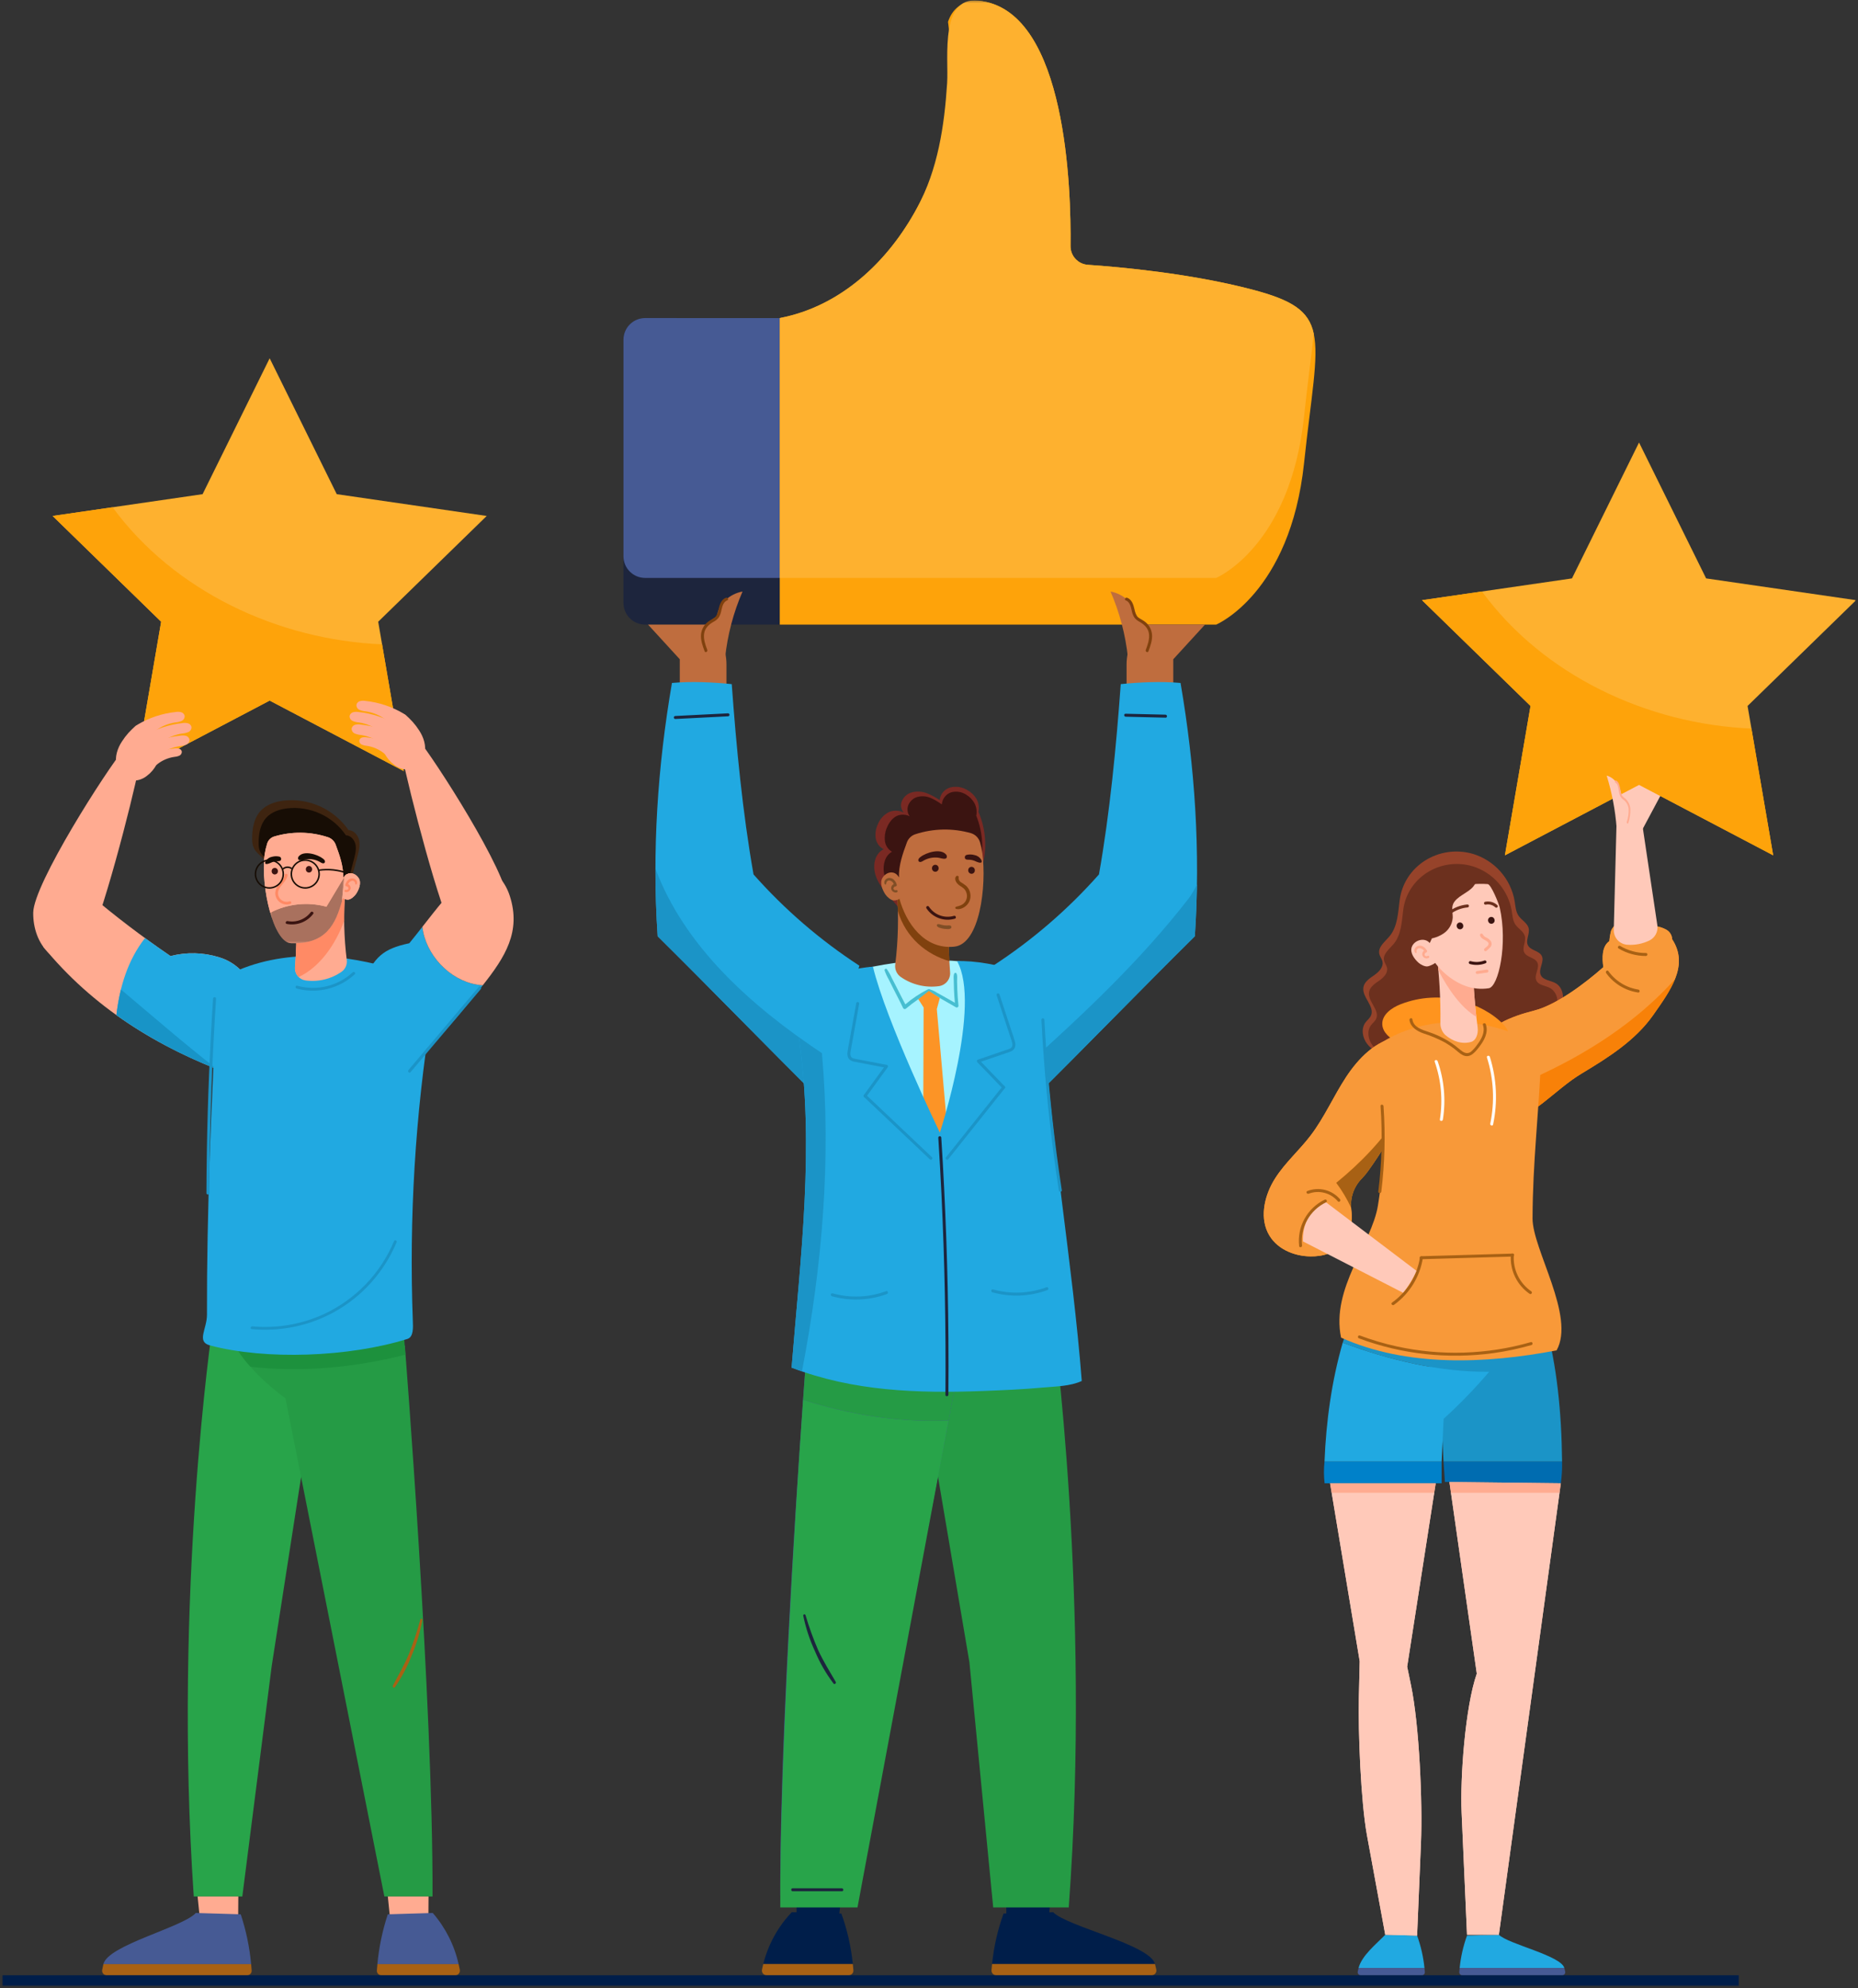 <svg width="856" height="916" viewBox="0 0 856 916" fill="none" xmlns="http://www.w3.org/2000/svg">
<rect x="0" y="0" width="856" height="916" fill="#333333" stroke="none"/>
<mask id="mask0_536_522" style="mask-type:luminance" maskUnits="userSpaceOnUse" x="0" y="0" width="856" height="916">
<path d="M855.118 0.162H0.883V915.203H855.118V0.162Z" fill="white"/>
</mask>
<g mask="url(#mask0_536_522)">
<mask id="mask1_536_522" style="mask-type:luminance" maskUnits="userSpaceOnUse" x="0" y="0" width="856" height="916">
<path d="M855.118 0.164H0.883V915.205H855.118V0.164Z" fill="white"/>
</mask>
<g mask="url(#mask1_536_522)">
<path d="M359.247 146.538V287.769H297.204C294.559 287.767 292.022 286.714 290.153 284.842C288.284 282.97 287.234 280.432 287.236 277.786V156.503C287.236 155.194 287.493 153.898 287.994 152.689C288.495 151.479 289.229 150.38 290.155 149.454C291.081 148.529 292.18 147.794 293.389 147.294C294.599 146.793 295.895 146.535 297.204 146.535L359.247 146.538Z" fill="#1D253D"/>
<path d="M600.788 213.408C594.407 273.457 560.307 287.771 560.307 287.771H359.247V146.539C415.663 135.691 442.533 66.206 436.718 31.366C437.749 24.304 437.763 17.131 436.758 10.065C440.746 -1.856 452.503 0.536 452.503 0.536C491.292 6.614 493.503 87.097 493.204 113.332C493.175 115.525 493.987 117.646 495.472 119.26C496.958 120.873 499.005 121.857 501.193 122.009C516.015 123.009 548.342 125.941 576.67 133.352C595.259 138.22 602.974 143.087 605.253 153.732C607.67 164.951 604.058 182.594 600.786 213.408" fill="#FEA30A"/>
<path d="M359.247 146.538V266.263H297.204C294.561 266.261 292.027 265.21 290.157 263.341C288.288 261.472 287.238 258.938 287.236 256.294V156.503C287.236 155.194 287.493 153.898 287.994 152.689C288.495 151.479 289.229 150.38 290.155 149.454C291.081 148.529 292.18 147.794 293.389 147.294C294.599 146.793 295.895 146.535 297.204 146.535L359.247 146.538Z" fill="#465A94"/>
<path d="M605.256 153.731C604.267 163.549 602.478 175.965 600.788 191.903C594.408 251.949 560.305 266.265 560.305 266.265H359.245V146.538C387.368 141.133 409.259 120.335 422.526 95.766C432.096 78.04 435.088 58.046 436.359 38.193C437.103 26.59 432.583 -3.517 452.504 0.537C491.295 6.613 493.504 87.095 493.206 113.331C493.177 115.524 493.988 117.645 495.474 119.259C496.96 120.872 499.007 121.856 501.195 122.008C516.018 123.012 548.346 125.94 576.672 133.353C595.263 138.219 602.976 143.088 605.255 153.73" fill="#FEB12F"/>
<path d="M524.896 287.768H555.158L540.536 303.738V321.042H519.029V306.092C519.029 302.666 519.752 299.279 521.15 296.152L524.896 287.768Z" fill="#BF6D3E"/>
<path d="M524.035 301.59C525.698 300.78 527.091 299.504 528.044 297.919C528.998 296.333 529.471 294.505 529.407 292.656C529.343 290.807 528.744 289.017 527.683 287.501C526.622 285.985 525.145 284.81 523.429 284.117C522.84 278.2 517.483 273.568 511.63 272.533C515.829 282.228 518.535 292.502 519.656 303.007L524.035 301.59Z" fill="#BF6D3E"/>
<path d="M519.295 275.401C521.433 276.204 522.158 278.541 522.628 280.563C522.799 281.776 523.236 282.936 523.909 283.959C524.699 284.947 525.987 285.39 527.002 286.093C528.024 286.762 528.888 287.646 529.532 288.685C530.176 289.723 530.585 290.889 530.731 292.103C531.024 294.842 530.031 297.549 529.088 300.07C528.778 300.897 527.563 300.248 527.872 299.429C528.758 297.058 529.712 294.445 529.322 291.871C528.938 289.339 527.124 287.69 525.003 286.486C524.062 286.019 523.242 285.34 522.607 284.503C522.075 283.657 521.7 282.723 521.498 281.744C521.031 279.87 520.731 277.396 518.658 276.618C517.831 276.308 518.478 275.096 519.298 275.4" fill="#80410E"/>
<path d="M328.827 287.768H298.562L313.184 303.738V321.042H334.691V306.092C334.691 302.666 333.969 299.279 332.57 296.152L328.827 287.768Z" fill="#BF6D3E"/>
<path d="M457.538 444.925C475.61 433.161 492.013 419.015 506.304 402.869C511.335 374.446 514.253 343.98 516.341 315.192C525.159 314.303 535.065 313.84 543.892 314.656C550.525 353.36 553.121 392.18 550.475 431.36C526.178 455.378 500.247 482.193 475.949 506.209L457.538 444.925Z" fill="#21A9E1"/>
<path d="M547.807 413.725C549.213 411.753 550.429 409.654 551.439 407.453C551.328 415.408 551.008 423.376 550.478 431.356C526.18 455.375 500.249 482.19 475.952 506.206L471.668 491.964C498.563 467.752 525.131 443.01 547.803 413.724" fill="#1B94C7"/>
<path d="M518.559 328.833L536.941 329.27C537.821 329.291 537.888 330.666 537.001 330.645C530.873 330.499 524.746 330.353 518.619 330.206C517.739 330.186 517.673 328.812 518.559 328.833Z" fill="#1D253D"/>
<path d="M395.928 444.925C377.856 433.161 361.452 419.015 347.158 402.869C342.129 374.446 339.212 343.98 337.124 315.192C328.306 314.303 318.4 313.84 309.573 314.656C302.94 353.36 300.344 392.18 302.99 431.36C327.288 455.378 353.218 482.193 377.516 506.209L395.928 444.925Z" fill="#21A9E1"/>
<path d="M378.676 485.228C379.085 489.827 379.415 494.432 379.668 499.045L377.515 506.205C353.22 482.187 327.288 455.372 302.992 431.356C302.291 420.967 301.955 410.6 301.983 400.256C315.316 435.864 345.516 463.122 378.676 485.228" fill="#1B94C7"/>
<path d="M311.066 329.88C319.177 329.469 327.29 329.058 335.406 328.648C335.583 328.648 335.754 328.716 335.882 328.839C336.01 328.961 336.086 329.129 336.094 329.306C336.102 329.483 336.041 329.656 335.924 329.79C335.807 329.923 335.643 330.006 335.466 330.021C327.35 330.432 319.237 330.843 311.126 331.253C310.949 331.253 310.778 331.185 310.65 331.062C310.521 330.94 310.445 330.772 310.438 330.595C310.43 330.418 310.491 330.245 310.608 330.111C310.725 329.978 310.889 329.895 311.066 329.88Z" fill="#1D253D"/>
<path d="M366.927 873.303C366.935 876.668 366.957 879.94 366.999 883.083H386.518L387.608 873.303H366.927Z" fill="#001E4A"/>
<path d="M463.577 873.303C463.585 876.668 463.607 879.94 463.649 883.083H483.168L484.258 873.303H463.577Z" fill="#001E4A"/>
<path d="M484.936 607.223C433.221 612.912 425.731 642.501 425.731 642.501L446.616 765.834L457.58 878.8H492.377C502.885 737.55 484.936 607.217 484.936 607.217" fill="#259B45"/>
<path d="M439.628 640.808C439.628 640.808 462.634 626.069 465.328 613.172L372.096 616.243C372.096 616.243 359.114 782.801 359.483 873.305H395.054L439.628 640.808Z" fill="#465A94"/>
<path d="M437.011 654.46L395.054 878.802H359.483C359.208 811.458 366.326 696.52 369.988 644.912C391.666 651.892 414.314 655.412 437.011 654.46Z" fill="#28A44A"/>
<path d="M369.988 644.914C371.248 627.164 372.098 616.24 372.098 616.24L465.328 613.168C462.63 626.067 439.63 640.808 439.63 640.808L437.011 654.462C414.316 655.417 391.668 651.894 369.988 644.914Z" fill="#259B45"/>
<path d="M457.419 626.128C461.986 621.545 465.983 616.313 467.019 611.348L379.749 607.223C379.749 607.223 379.04 616.602 378.706 620.502C404.725 626.555 431.34 628.818 457.419 626.128Z" fill="#1D253D"/>
<path d="M387.627 881.62L364.779 880.992C358.404 887.674 353.881 895.903 351.654 904.866H392.904C392.106 896.93 390.333 889.122 387.627 881.62Z" fill="#001E4A"/>
<path d="M351.654 904.863C351.443 905.718 351.223 906.568 351.054 907.433C350.989 907.75 350.995 908.076 351.072 908.39C351.148 908.704 351.294 908.997 351.497 909.247C351.701 909.498 351.957 909.701 352.248 909.84C352.539 909.98 352.858 910.053 353.181 910.055H390.999C391.298 910.056 391.594 909.995 391.868 909.876C392.142 909.758 392.389 909.584 392.593 909.365C392.797 909.147 392.954 908.889 393.054 908.608C393.153 908.326 393.194 908.027 393.173 907.729C393.098 906.772 393.007 905.812 392.903 904.863H351.654Z" fill="#A86114"/>
<path d="M462.343 881.62L485.19 880.992C491.556 887.617 529.895 895.953 532.116 904.866H457.066C457.864 896.93 459.636 889.122 462.343 881.62Z" fill="#001E4A"/>
<path d="M532.115 904.863C532.327 905.718 532.543 906.568 532.715 907.433C532.78 907.75 532.773 908.077 532.697 908.39C532.62 908.704 532.474 908.997 532.271 909.248C532.067 909.499 531.81 909.701 531.519 909.841C531.228 909.98 530.909 910.053 530.586 910.055H458.969C458.67 910.056 458.375 909.995 458.101 909.876C457.826 909.758 457.58 909.584 457.376 909.365C457.172 909.147 457.015 908.889 456.915 908.608C456.815 908.326 456.774 908.027 456.795 907.729C456.873 906.772 456.962 905.812 457.063 904.863H532.115Z" fill="#A86114"/>
<path d="M385.033 774.88C382.199 770.012 379.237 765.269 376.889 760.136C374.635 754.92 372.704 749.571 371.106 744.119C371.063 743.989 370.971 743.88 370.85 743.815C370.729 743.75 370.588 743.735 370.455 743.771C370.323 743.808 370.21 743.894 370.139 744.012C370.068 744.13 370.046 744.27 370.076 744.404C371.222 750.047 373.031 755.535 375.463 760.755C377.672 766.066 380.55 771.073 384.026 775.656C384.488 776.234 385.39 775.489 385.033 774.881" fill="#1D253D"/>
<path d="M365.158 869.975H387.832C388.714 869.975 388.778 871.347 387.892 871.347H365.218C364.336 871.347 364.272 869.975 365.158 869.975Z" fill="#1D253D"/>
<path d="M475.701 461.582C475.418 455.519 471.197 450.277 464.936 447.999C451.654 443.165 436.758 441.68 422.244 442.646C408.926 443.533 395.85 446.371 383.078 450.129C374.753 452.579 369.548 460.019 370.828 467.671C378.52 513.473 380.957 560.003 378.091 606.358C412.264 616.274 446.358 619.162 478.668 607.874C479.768 560.673 477.918 508.861 475.701 461.582Z" fill="#A6F3FF"/>
<path d="M427.548 455.782C423.805 457.68 420.298 460.012 417.1 462.731C415.717 460.162 414.433 457.532 413.106 454.939C412.375 453.514 411.642 452.092 410.906 450.672C410.264 449.211 409.483 447.816 408.573 446.506C408.17 446.006 407.39 446.551 407.54 447.106C408.049 448.565 408.697 449.971 409.476 451.306C410.215 452.793 410.957 454.276 411.703 455.755C413.166 458.663 414.719 461.542 416.09 464.493C416.158 464.604 416.249 464.699 416.358 464.77C416.467 464.841 416.591 464.886 416.72 464.903C416.849 464.92 416.98 464.907 417.104 464.866C417.227 464.825 417.34 464.757 417.433 464.666C420.804 461.796 424.462 459.283 428.35 457.166C429.26 456.676 428.457 455.32 427.543 455.785" fill="#47BED1"/>
<path d="M441.04 455.801C440.984 454.559 440.95 453.314 440.935 452.068C440.918 450.96 441.185 449.476 440.654 448.476C440.604 448.392 440.532 448.323 440.447 448.275C440.361 448.226 440.265 448.201 440.167 448.201C440.069 448.201 439.973 448.226 439.888 448.275C439.802 448.323 439.731 448.392 439.68 448.476C439.144 449.431 439.391 450.862 439.403 451.922C439.418 453.216 439.452 454.509 439.504 455.801C439.588 457.874 439.736 459.939 439.915 462.003C438.208 461.029 436.499 460.057 434.788 459.087C433.738 458.491 432.682 457.908 431.621 457.33C430.618 456.657 429.514 456.151 428.35 455.83C428.262 455.809 428.169 455.817 428.085 455.852C428.002 455.888 427.932 455.95 427.886 456.029C427.84 456.107 427.821 456.199 427.832 456.289C427.842 456.379 427.881 456.464 427.943 456.53C428.808 457.368 429.802 458.06 430.888 458.58C431.928 459.195 432.964 459.809 434.009 460.409C436.143 461.631 438.277 462.854 440.413 464.076C440.531 464.142 440.665 464.176 440.8 464.176C440.935 464.175 441.068 464.139 441.185 464.072C441.303 464.005 441.401 463.909 441.47 463.793C441.539 463.677 441.577 463.544 441.58 463.409C441.327 460.882 441.146 458.348 441.036 455.808" fill="#47BED1"/>
<path d="M427.947 456.531L423.093 460.37L425.52 464.167L425.07 593.398L434.708 598.419L442.897 593.398L431.601 464.904L432.995 459.82L427.947 456.531Z" fill="#FC9426"/>
<path d="M367.888 476.837C366.249 465.802 370.766 453.847 379.67 450.611C386.337 448.188 394.744 445.905 402.17 445.37C408.198 470.485 432.998 521.819 432.998 521.819C432.998 521.819 452.287 463.075 440.942 442.827C448.192 442.451 462 444.5 469.266 448.203C476.099 451.686 480.391 462.932 480.903 471.65C484.069 525.55 494.139 581.574 498.38 636.245C493.122 638.706 486.233 638.764 480.568 639.273C471.337 640.107 462.068 640.523 452.808 640.869C422.777 641.982 393.088 641.019 364.7 630.102C368.819 578.898 375.465 527.841 367.889 476.837" fill="#21A9E1"/>
<path d="M378.676 485.227C383.003 533.914 378.815 583.448 369.466 631.826C367.873 631.278 366.283 630.71 364.698 630.1C368.789 579.24 375.365 528.516 368.032 477.85C371.536 480.368 375.085 482.827 378.679 485.224" fill="#1B94C7"/>
<path d="M450.497 488.209L460.679 484.722C461.528 484.431 462.376 484.141 463.226 483.851C463.998 483.641 464.751 483.364 465.476 483.024C466.941 482.214 466.369 480.48 465.952 479.201C463.702 472.306 461.418 465.422 459.152 458.534C459.104 458.363 459.125 458.181 459.209 458.024C459.293 457.868 459.434 457.75 459.603 457.696C459.772 457.641 459.955 457.654 460.115 457.731C460.274 457.808 460.398 457.944 460.46 458.11L466.243 475.684C466.693 477.051 467.22 478.412 467.571 479.807C467.91 480.822 467.876 481.924 467.474 482.915C466.925 483.801 466.049 484.436 465.037 484.684C463.62 485.184 462.203 485.654 460.787 486.141L450.923 489.518C450.752 489.566 450.57 489.545 450.414 489.461C450.257 489.377 450.14 489.236 450.085 489.067C450.03 488.898 450.043 488.715 450.12 488.555C450.197 488.396 450.333 488.272 450.499 488.21" fill="#1B94C7"/>
<path d="M451.37 488.564L462.861 500.48C463.473 501.114 462.548 502.132 461.933 501.494C458.1 497.52 454.269 493.548 450.44 489.577C449.829 488.941 450.755 487.924 451.369 488.562" fill="#1B94C7"/>
<path d="M435.823 533.193L461.891 500.489C462.443 499.795 463.454 500.727 462.906 501.417C454.216 512.319 445.526 523.221 436.835 534.122C436.283 534.814 435.272 533.882 435.822 533.193" fill="#1B94C7"/>
<path d="M408.539 490.62L397.972 488.585C397.089 488.414 396.208 488.244 395.328 488.075C394.534 487.975 393.75 487.806 392.985 487.569C391.419 486.969 391.745 485.173 391.981 483.849C393.251 476.709 394.553 469.574 395.838 462.437C395.862 462.261 395.817 462.082 395.712 461.938C395.608 461.795 395.451 461.697 395.276 461.667C395.101 461.636 394.921 461.674 394.773 461.774C394.626 461.873 394.522 462.026 394.485 462.199C393.391 468.269 392.297 474.339 391.203 480.407C390.948 481.824 390.62 483.245 390.463 484.675C390.267 485.726 390.454 486.813 390.989 487.738C391.656 488.541 392.611 489.05 393.649 489.154C395.118 489.45 396.592 489.72 398.066 490.004C401.478 490.662 404.891 491.319 408.304 491.975C408.48 491.999 408.659 491.954 408.803 491.849C408.946 491.744 409.044 491.588 409.074 491.413C409.105 491.238 409.067 491.057 408.968 490.91C408.868 490.762 408.716 490.659 408.542 490.622" fill="#1B94C7"/>
<path d="M407.725 491.089C404.484 495.557 401.244 500.024 398.003 504.491C397.485 505.206 398.543 506.084 399.063 505.367L408.785 491.963C409.303 491.25 408.245 490.372 407.725 491.089Z" fill="#1B94C7"/>
<path d="M429.329 533.124C419.207 523.539 409.085 513.953 398.962 504.365C398.319 503.757 397.448 504.821 398.088 505.428L428.455 534.184C429.098 534.794 429.969 533.73 429.329 533.124" fill="#1B94C7"/>
<path d="M433.655 524.104C434.636 539.493 435.401 554.891 435.951 570.3C436.5 585.708 436.834 601.123 436.951 616.545C437.015 625.224 437.012 633.903 436.94 642.583C436.932 643.466 435.558 643.532 435.565 642.643C435.693 627.226 435.606 611.809 435.302 596.393C434.998 580.977 434.477 565.568 433.738 550.166C433.323 541.496 432.839 532.829 432.286 524.166C432.285 523.988 432.354 523.817 432.476 523.689C432.599 523.561 432.766 523.485 432.943 523.477C433.121 523.469 433.294 523.531 433.427 523.648C433.56 523.765 433.643 523.929 433.658 524.105" fill="#1D253D"/>
<path d="M457.504 594.066C465.614 596.332 474.232 595.982 482.131 593.066C482.964 592.759 483.381 594.07 482.555 594.374C474.42 597.368 465.549 597.728 457.198 595.402C456.349 595.165 456.647 593.819 457.504 594.062" fill="#1B94C7"/>
<path d="M383.585 595.873C391.694 598.14 400.312 597.792 408.212 594.879C409.045 594.57 409.462 595.879 408.636 596.187C400.5 599.18 391.629 599.538 383.278 597.213C382.43 596.975 382.73 595.63 383.585 595.873Z" fill="#1B94C7"/>
<path d="M452.433 399.52C454.858 391.081 454.269 382.062 450.766 374.011C451.202 371.983 450.88 369.866 449.86 368.061C448.825 366.331 447.342 364.912 445.568 363.955C444.41 363.258 443.126 362.799 441.789 362.602C440.453 362.406 439.091 362.477 437.782 362.811C436.48 363.176 435.319 363.925 434.45 364.961C433.582 365.997 433.046 367.27 432.913 368.616C431.075 367.36 429.109 366.305 427.047 365.467C424.856 364.629 422.462 364.479 420.184 365.039C419.053 365.332 418.014 365.903 417.16 366.7C416.307 367.498 415.667 368.497 415.298 369.606C414.973 370.728 415.046 371.928 415.504 373.003C415.963 374.078 416.778 374.962 417.813 375.505C416.098 373.416 412.147 373.018 409.67 374.093C407.219 375.301 405.319 377.395 404.354 379.951C403.451 381.917 403.138 384.102 403.455 386.242C403.624 387.306 404.042 388.315 404.675 389.187C405.308 390.059 406.139 390.768 407.098 391.258C403.408 393.098 402.213 397.585 402.978 401.636C403.743 405.686 406.291 409.158 408.978 412.283C411.664 415.408 414.615 418.398 416.463 422.084L452.433 399.52Z" fill="#7A2923"/>
<path d="M451.25 400.371C453.406 392.24 452.887 383.632 449.77 375.819C450.158 373.874 449.873 371.854 448.963 370.092C448.071 368.453 446.753 367.087 445.148 366.137C444.139 365.472 443.001 365.03 441.808 364.84C440.615 364.65 439.396 364.717 438.231 365.037C437.037 365.435 435.989 366.18 435.218 367.175C434.448 368.17 433.99 369.371 433.903 370.627C432.282 369.426 430.534 368.409 428.689 367.594C426.757 366.788 424.612 366.644 422.589 367.183C421.555 367.493 420.616 368.058 419.857 368.826C419.099 369.594 418.545 370.541 418.248 371.578C417.684 373.735 418.588 376.337 420.478 377.254C418.953 375.245 415.442 374.859 413.24 375.894C411.038 376.929 409.453 379.139 408.513 381.532C407.709 383.442 407.433 385.533 407.714 387.587C407.847 388.587 408.208 389.543 408.769 390.381C409.331 391.219 410.078 391.917 410.953 392.42C407.673 394.192 406.611 398.509 407.286 402.407C407.961 406.306 410.231 409.647 412.619 412.657C415.008 415.668 417.629 418.543 419.27 422.092L451.25 400.371Z" fill="#3B1411"/>
<path d="M413.213 410.963C414.082 422.089 413.826 433.275 412.448 444.35C412.305 445.447 412.464 446.562 412.907 447.575C413.351 448.589 414.062 449.462 414.965 450.1C420.125 453.698 426.456 455.209 432.684 454.329C434.185 454.088 435.538 453.288 436.472 452.089C437.406 450.89 437.851 449.382 437.718 447.869C437.13 440.732 436.928 433.568 437.112 426.41C431.028 418.69 422.571 413.976 413.213 410.967" fill="#BF6D3E"/>
<path d="M437.113 426.401C431.029 418.682 422.572 413.97 413.213 410.959C413.441 413.885 413.589 416.815 413.659 419.749C417.339 432.111 426.945 439.796 437.393 442.826C437.085 437.421 436.983 432.086 437.113 426.402" fill="#80410E"/>
<path d="M452.558 392.832C454.629 408.356 451.384 434.947 439.664 436.153C425.886 437.57 417.428 425.309 414.354 414.017C414.408 414.21 413.093 414.942 411.752 414.863C410.426 414.786 408.668 413.222 407.939 412.135C406.536 410.036 405.106 406.763 406.618 404.36C408.432 401.471 412.451 400.879 414.146 404.276C414.019 398.628 415.855 393.398 417.813 388.122C418.123 387.265 418.62 386.487 419.267 385.843C419.914 385.2 420.695 384.708 421.554 384.402C429.917 381.638 438.919 381.455 447.388 383.877C448.377 384.187 449.273 384.739 449.994 385.483C450.715 386.228 451.239 387.141 451.517 388.14C451.972 389.679 452.32 391.248 452.558 392.835" fill="#BF6D3E"/>
<path d="M435.949 393.8C433.449 390.628 426.577 392.817 424.045 394.854C423.584 395.227 423.026 395.703 423.081 396.36C423.086 396.526 423.143 396.686 423.243 396.818C423.344 396.95 423.483 397.047 423.642 397.095C424.417 397.318 425.156 396.674 425.803 396.335C427.725 395.324 429.905 394.906 432.065 395.134C433.211 395.255 434.315 395.791 435.468 395.618C436.373 395.483 436.385 394.359 435.948 393.801" fill="#3B1411"/>
<path d="M432.293 399.363C432.231 399.175 432.123 399.006 431.978 398.872C431.844 398.726 431.674 398.617 431.485 398.557C431.306 398.462 431.104 398.417 430.902 398.425L430.497 398.481C430.241 398.549 430.008 398.684 429.822 398.872L429.584 399.181C429.448 399.414 429.376 399.679 429.377 399.95V400.116C429.368 400.319 429.413 400.52 429.508 400.7C429.576 400.884 429.684 401.052 429.823 401.191C429.963 401.331 430.13 401.438 430.315 401.507C430.495 401.601 430.696 401.647 430.898 401.638L431.303 401.585C431.559 401.514 431.792 401.379 431.978 401.191C432.062 401.09 432.137 400.985 432.216 400.882C432.353 400.649 432.425 400.383 432.423 400.113V399.946C432.433 399.744 432.388 399.542 432.293 399.363Z" fill="#3B1411"/>
<path d="M448.988 400.309C448.927 400.122 448.819 399.952 448.673 399.819C448.376 399.547 447.992 399.389 447.59 399.371L447.185 399.427C446.93 399.496 446.697 399.631 446.51 399.819L446.273 400.127C446.136 400.36 446.064 400.626 446.065 400.896V401.063C446.057 401.265 446.102 401.467 446.196 401.646C446.315 401.919 446.51 402.152 446.756 402.318C447.003 402.484 447.293 402.577 447.59 402.584L447.995 402.531C448.251 402.461 448.483 402.325 448.67 402.137L448.908 401.829C449.044 401.595 449.116 401.33 449.115 401.059V400.893C449.125 400.69 449.079 400.489 448.984 400.309" fill="#3B1411"/>
<path d="M452.01 396.004C451.666 395.466 451.215 395.005 450.684 394.65C450.154 394.295 449.555 394.054 448.927 393.942C447.749 393.612 446.506 393.589 445.316 393.873C445.052 393.948 444.823 394.116 444.673 394.345C444.523 394.575 444.46 394.851 444.498 395.123C444.622 396.051 445.408 396.082 446.143 396.092C447.12 396.078 448.09 396.259 448.998 396.622C449.614 396.884 452.851 398.503 452.202 396.456C452.151 396.299 452.088 396.147 452.013 396" fill="#3B1411"/>
<path d="M437.768 426.401C437.276 426.331 436.777 426.331 436.285 426.401C435.848 426.401 435.411 426.373 434.977 426.318C434.521 426.252 434.07 426.161 433.625 426.044C433.161 425.862 432.669 425.762 432.171 425.748C432.056 425.752 431.945 425.789 431.851 425.854C431.757 425.919 431.684 426.01 431.64 426.116C431.596 426.222 431.583 426.338 431.604 426.451C431.624 426.564 431.676 426.668 431.754 426.752C432.137 427.144 432.628 427.413 433.163 427.527C433.646 427.691 434.142 427.811 434.646 427.887C435.172 427.972 435.703 428.021 436.235 428.033C436.817 428.109 437.408 428.032 437.951 427.811C438.078 427.732 438.18 427.617 438.245 427.482C438.309 427.346 438.333 427.195 438.313 427.047C438.294 426.898 438.232 426.758 438.135 426.643C438.038 426.529 437.911 426.445 437.768 426.401Z" fill="#804E26"/>
<path d="M412.892 410.102C412.767 410.146 412.635 410.165 412.502 410.157C412.37 410.148 412.241 410.113 412.123 410.053C412.005 409.993 411.9 409.909 411.816 409.808C411.731 409.706 411.668 409.588 411.63 409.461C411.616 409.326 411.633 409.189 411.679 409.061C411.725 408.932 411.799 408.816 411.896 408.72C411.976 408.618 412.078 408.534 412.194 408.475C412.311 408.416 412.438 408.383 412.568 408.378C412.662 408.376 412.753 408.354 412.836 408.311C412.919 408.269 412.991 408.209 413.048 408.134C413.104 408.06 413.142 407.974 413.16 407.883C413.178 407.791 413.175 407.697 413.152 407.607C412.696 405.975 411.391 404.309 409.511 404.497C409.098 404.528 408.7 404.668 408.359 404.902C408.017 405.136 407.743 405.457 407.564 405.83C407.4 406.189 407.364 406.592 407.463 406.974C407.519 407.196 407.797 407.769 408.114 407.484C408.301 407.317 408.243 407.062 408.303 406.841C408.367 406.608 408.468 406.387 408.603 406.186C408.741 405.995 408.929 405.846 409.146 405.755C409.363 405.663 409.601 405.633 409.834 405.668C410.279 405.745 410.695 405.942 411.035 406.239C411.376 406.536 411.628 406.921 411.764 407.351C411.328 407.539 410.972 407.876 410.762 408.302C410.551 408.728 410.499 409.214 410.614 409.675C410.768 410.201 411.121 410.646 411.598 410.915C412.075 411.185 412.638 411.258 413.168 411.119C413.817 410.922 413.529 409.89 412.889 410.105" fill="#804E26"/>
<path d="M445.15 408.16C444.396 407.559 443.604 407.007 442.779 406.508C442.379 406.269 442.06 405.916 441.862 405.494C441.665 405.071 441.599 404.6 441.672 404.139C441.744 403.415 440.77 403.328 440.429 403.806C439.393 405.258 440.806 407.063 441.965 407.905C442.705 408.342 443.409 408.837 444.071 409.385C444.613 409.935 445.016 410.606 445.247 411.343C445.491 412.074 445.551 412.854 445.42 413.614C445.289 414.374 444.972 415.089 444.497 415.697C443.437 417.023 442.017 417.372 440.458 417.77C440.354 417.802 440.263 417.867 440.198 417.955C440.134 418.042 440.099 418.148 440.099 418.257C440.099 418.366 440.134 418.472 440.198 418.56C440.263 418.647 440.354 418.712 440.458 418.744C442.077 419.235 443.908 418.357 445.103 417.305C445.75 416.73 446.265 416.023 446.614 415.231C446.962 414.438 447.135 413.58 447.121 412.715C447.111 411.863 446.932 411.022 446.595 410.241C446.257 409.459 445.766 408.752 445.153 408.162" fill="#80410E"/>
<path d="M439.933 423.262C437.524 423.973 434.951 423.893 432.591 423.035C430.231 422.176 428.208 420.583 426.82 418.49C426.721 418.337 426.686 418.151 426.724 417.973C426.761 417.795 426.868 417.638 427.021 417.539C427.174 417.44 427.36 417.405 427.539 417.443C427.717 417.48 427.873 417.587 427.973 417.74C429.192 419.584 430.97 420.988 433.046 421.747C435.122 422.506 437.386 422.579 439.507 421.955C440.355 421.705 440.783 423.011 439.933 423.262Z" fill="#3B1411"/>
<path d="M481.158 469.787C482.218 490.342 484.083 510.832 486.751 531.256C487.499 536.975 488.31 542.684 489.184 548.384C489.317 549.258 487.944 549.312 487.811 548.444C484.694 528.101 482.378 507.656 480.863 487.111C480.441 481.358 480.082 475.602 479.785 469.843C479.785 469.666 479.853 469.495 479.975 469.367C480.098 469.239 480.265 469.163 480.443 469.155C480.62 469.147 480.793 469.208 480.926 469.325C481.06 469.442 481.142 469.606 481.158 469.783" fill="#1B94C7"/>
<path d="M329.688 301.59C328.024 300.78 326.632 299.504 325.678 297.919C324.725 296.333 324.251 294.505 324.316 292.656C324.38 290.807 324.978 289.017 326.039 287.501C327.1 285.985 328.578 284.81 330.293 284.117C330.883 278.2 336.239 273.568 342.093 272.533C337.894 282.228 335.188 292.502 334.067 303.007L329.688 301.59Z" fill="#BF6D3E"/>
<path d="M334.427 275.401C332.289 276.204 331.563 278.541 331.093 280.563C330.923 281.776 330.486 282.936 329.813 283.959C329.023 284.947 327.735 285.39 326.72 286.093C325.698 286.762 324.834 287.646 324.19 288.685C323.546 289.723 323.136 290.889 322.991 292.103C322.698 294.842 323.691 297.549 324.633 300.07C324.944 300.897 326.158 300.248 325.85 299.429C324.963 297.058 324.01 294.445 324.4 291.871C324.783 289.339 326.598 287.69 328.718 286.486C329.66 286.019 330.48 285.34 331.115 284.503C331.647 283.657 332.022 282.723 332.224 281.744C332.691 279.87 332.991 277.396 335.064 276.618C335.891 276.308 335.244 275.096 334.424 275.4" fill="#80410E"/>
<path d="M678.493 393.37C683.417 394.848 687.832 397.668 691.244 401.513C694.656 405.359 696.93 410.079 697.811 415.144C698.183 417.477 698.291 419.977 699.623 421.927C701.039 423.996 703.722 425.266 704.277 427.71C704.868 430.313 702.722 433.2 703.958 435.562C705.217 437.972 709.104 437.979 710.313 440.411C711.651 443.108 708.614 446.462 709.842 449.212C710.958 451.712 714.503 451.66 716.852 453.07C719.023 454.372 720.116 457.028 720.102 459.56C719.966 462.098 719.245 464.571 717.994 466.784C711.226 480.175 697.458 489.292 682.757 492.296C668.055 495.299 652.59 492.655 638.75 486.853C635.458 485.471 632.121 483.825 629.911 481.02C627.701 478.215 626.951 473.965 629.078 471.095C629.877 470.017 631.023 469.186 631.592 467.972C633.597 463.691 627.22 459.345 628.167 454.712C628.678 452.206 631.127 450.677 633.222 449.212C635.317 447.747 637.461 445.507 636.918 443.007C636.653 441.776 635.76 440.757 635.468 439.531C634.718 436.353 638.038 433.905 640.135 431.401C643.873 426.941 644.095 420.633 644.819 414.859C646.819 398.928 662.879 388.931 678.491 393.372" fill="#96432A"/>
<path d="M678.235 399.047C682.88 400.442 687.045 403.102 690.264 406.73C693.483 410.357 695.628 414.809 696.46 419.587C696.812 421.789 696.912 424.145 698.169 425.985C699.503 427.938 702.038 429.136 702.56 431.442C703.117 433.895 701.093 436.619 702.258 438.849C703.447 441.122 707.114 441.126 708.253 443.422C709.515 445.966 706.651 449.132 707.808 451.726C708.862 454.086 712.205 454.035 714.422 455.365C715.41 456.041 716.21 456.958 716.747 458.029C717.284 459.1 717.539 460.29 717.489 461.487C717.362 463.881 716.681 466.213 715.502 468.3C709.117 480.932 696.128 489.534 682.263 492.368C668.397 495.202 653.802 492.702 640.749 487.232C637.643 485.93 634.499 484.375 632.411 481.732C630.323 479.09 629.618 475.076 631.621 472.368C632.371 471.353 633.454 470.569 633.992 469.423C635.883 465.384 629.868 461.284 630.762 456.915C631.243 454.55 633.553 453.109 635.529 451.723C637.506 450.337 639.529 448.23 639.018 445.872C638.768 444.711 637.922 443.747 637.65 442.592C636.941 439.592 640.074 437.282 642.053 434.926C645.581 430.717 645.788 424.769 646.47 419.322C648.359 404.293 663.507 394.865 678.233 399.052" fill="#6C301E"/>
<path d="M770.373 432.716C770.342 431.836 770.089 430.977 769.638 430.22C769.186 429.464 768.55 428.834 767.789 428.39C766.257 427.519 764.573 426.95 762.827 426.715C757.77 425.757 752.639 425.247 747.493 425.19C746.202 425.182 744.949 425.626 743.95 426.444C742.952 427.262 742.27 428.403 742.023 429.67C741.737 430.968 741.542 432.284 741.44 433.61C737.951 436.002 738.083 441.415 738.673 445.604C730.547 452.783 717.256 462.961 706.744 465.62C696.233 468.278 684.994 472.673 679.941 482.266C676.433 488.919 676.6 496.831 676.918 504.345C677.15 509.815 677.711 516.005 684.905 517.798C687.179 518.313 689.538 518.326 691.817 517.835C706.537 514.988 715.938 502.251 728.742 494.559C740.97 487.212 753.425 479.358 761.624 467.685C769.823 456.011 778.163 444.666 770.374 432.717" fill="#FF941E"/>
<path d="M771.658 451.173C774.106 445.096 774.465 438.99 770.374 432.716C770.344 431.835 770.092 430.977 769.64 430.22C769.188 429.463 768.552 428.834 767.791 428.39C766.259 427.519 764.575 426.95 762.828 426.715C757.772 425.756 752.641 425.246 747.495 425.19C746.204 425.182 744.951 425.625 743.952 426.443C742.953 427.262 742.272 428.403 742.025 429.67C741.739 430.968 741.544 432.284 741.442 433.61C737.953 436 738.085 441.415 738.677 445.602C730.548 452.781 717.26 462.96 706.748 465.618C696.237 468.276 684.998 472.671 679.943 482.265C676.438 488.917 676.602 496.829 676.921 504.343C676.974 505.566 677.048 506.825 677.202 508.063C711.778 496.646 747.054 478.685 771.659 451.173" fill="#F89939"/>
<path d="M677.2 508.062C677.738 512.36 679.321 516.404 684.907 517.797C687.181 518.311 689.539 518.324 691.818 517.834C706.539 514.987 715.94 502.25 728.744 494.558C740.972 487.211 753.429 479.357 761.628 467.684C765.523 462.139 769.444 456.668 771.658 451.172C747.051 478.684 711.777 496.649 677.201 508.062" fill="#F88108"/>
<path d="M744.728 380.264L743.478 428.374C743.424 430.087 744.027 431.756 745.166 433.038C746.304 434.319 747.89 435.116 749.598 435.264C753.143 435.535 756.696 434.862 759.898 433.315C761.177 432.686 762.222 431.665 762.88 430.4C763.538 429.135 763.774 427.693 763.553 426.284L756.553 379.388C752.591 379.118 748.61 379.413 744.73 380.264" fill="#FFC9B9"/>
<path d="M754.767 455.913C752.02 455.484 749.387 454.512 747.021 453.052C744.655 451.593 742.604 449.675 740.988 447.413C740.474 446.693 739.466 447.63 739.975 448.341C741.711 450.738 743.908 452.764 746.438 454.3C748.968 455.835 751.779 456.85 754.707 457.283C755.581 457.414 755.634 456.041 754.767 455.911" fill="#A86114"/>
<path d="M758.343 439.074C754.157 439.092 750.046 437.972 746.447 435.835C745.687 435.384 744.941 436.538 745.702 436.992C749.507 439.259 753.856 440.453 758.285 440.447C759.168 440.447 759.232 439.072 758.345 439.075" fill="#A86114"/>
<path d="M673.214 461.094C663.955 458.648 654.159 459.208 645.239 462.694C641.101 464.324 636.661 467.476 636.83 471.921C636.976 475.776 640.546 478.531 643.943 480.362C656.643 487.149 671.364 489.133 685.408 485.95C692.169 484.391 698.895 478.788 692.831 472.219C687.81 466.779 680.279 462.981 673.213 461.094" fill="#FF941E"/>
<path d="M643.712 477.859C633.896 479.427 625.949 487.412 620.183 496.181C614.418 504.95 610.143 514.848 603.82 523.149C598.626 529.969 592.132 535.596 587.487 542.865C582.842 550.134 580.282 559.987 584.058 567.831C587.653 575.302 596.001 578.761 603.763 578.855C609.408 578.922 615.455 577.288 619.122 572.624C621.855 569.15 622.913 564.391 622.754 559.824C622.722 558.899 622.645 557.98 622.529 557.068C622.231 554.496 622.517 551.891 623.367 549.446C624.217 547.001 625.608 544.779 627.436 542.947C628.54 541.805 629.554 540.579 630.468 539.28C636.806 530.419 642.718 520.947 645.772 510.233C648.825 499.519 648.978 487.512 643.713 477.861" fill="#FF941E"/>
<path d="M644.873 513.014C645.184 512.093 645.498 511.172 645.767 510.231C648.817 499.514 648.975 487.51 643.711 477.859C633.895 479.427 625.948 487.414 620.183 496.181C614.417 504.948 610.142 514.848 603.819 523.149C598.625 529.969 592.129 535.598 587.481 542.867C582.833 550.136 580.278 559.989 584.054 567.83C587.65 575.301 595.995 578.762 603.759 578.854C609.405 578.923 615.452 577.287 619.118 572.626C621.852 569.15 622.909 564.39 622.751 559.824C622.719 558.899 622.643 557.98 622.524 557.068C622.498 556.86 622.503 556.656 622.486 556.449C620.601 552.392 618.304 548.541 615.63 544.955C626.725 535.94 637.119 525.173 644.875 513.014" fill="#F89939"/>
<path d="M615.628 544.955C618.302 548.541 620.599 552.392 622.484 556.448C622.287 553.974 622.628 551.487 623.482 549.157C624.336 546.827 625.683 544.709 627.432 542.948C628.534 541.805 629.548 540.579 630.464 539.281C636.245 531.198 641.649 522.596 644.872 513.016C637.117 525.175 626.724 535.942 615.628 544.957" fill="#A86114"/>
<path d="M686.087 632C691.379 625.596 695.804 619.01 696.593 614.157L625.813 601.098C623.598 606.859 620.303 612.711 618.604 618.623C639.912 626.597 663.735 632.289 686.088 632.001" fill="#1B94C7"/>
<path d="M675.866 891.781L690.55 891.379C694.641 895.637 719.281 900.994 720.708 906.721H672.473C672.987 901.621 674.126 896.604 675.866 891.782" fill="#21A9E1"/>
<path d="M720.71 906.719C720.847 907.267 720.988 907.815 721.096 908.37C721.138 908.574 721.134 908.784 721.085 908.986C721.036 909.187 720.942 909.376 720.812 909.537C720.681 909.698 720.516 909.829 720.329 909.918C720.142 910.008 719.937 910.055 719.729 910.056H673.698C673.506 910.057 673.316 910.018 673.14 909.942C672.964 909.865 672.805 909.754 672.674 909.613C672.543 909.473 672.442 909.307 672.378 909.126C672.314 908.945 672.288 908.753 672.302 908.561C672.348 907.946 672.411 907.332 672.475 906.72L720.71 906.719Z" fill="#465A94"/>
<path d="M711.811 609.574C690.502 617.548 680.638 614.445 658.286 614.158C656.333 626.773 664.146 653.694 664.146 653.694L665.052 673.412H719.663C719.438 651.058 717.296 628.647 711.81 609.578" fill="#1B94C7"/>
<path d="M665.052 673.412L665.679 682.779L719.084 683.391C719.551 680.086 719.743 676.749 719.66 673.412H665.052Z" fill="#006CB0"/>
<path d="M652.878 891.781L638.195 891.379C634.102 895.637 627.338 900.994 625.909 906.721H656.27C655.756 901.621 654.617 896.604 652.878 891.782" fill="#21A9E1"/>
<path d="M625.909 906.719C625.773 907.267 625.633 907.815 625.523 908.37C625.481 908.574 625.485 908.784 625.534 908.986C625.583 909.187 625.677 909.376 625.808 909.537C625.938 909.698 626.103 909.829 626.29 909.918C626.478 910.008 626.682 910.055 626.89 910.056H655.045C655.237 910.057 655.427 910.018 655.603 909.942C655.78 909.865 655.938 909.754 656.069 909.613C656.201 909.473 656.301 909.307 656.365 909.126C656.429 908.945 656.455 908.753 656.442 908.561C656.394 907.946 656.334 907.332 656.27 906.72L625.909 906.719Z" fill="#465A94"/>
<path d="M665.084 653.69C672.543 646.919 679.558 639.674 686.084 631.999C663.73 632.286 639.908 626.595 618.598 618.621C613.479 636.42 610.965 654.831 610.211 673.408H664.175L665.084 653.69Z" fill="#21A9E1"/>
<path d="M610.212 673.412C609.859 676.73 609.873 680.076 610.253 683.391H664.176V673.412H610.212Z" fill="#0081C9"/>
<path d="M706.059 561.311C706.149 535.12 708.906 513.858 709.955 487.681C710.071 484.798 709.18 481.525 706.669 480.242C669.24 461.135 641.586 476.622 635.496 481.042C633.966 482.17 632.827 483.749 632.238 485.557C631.649 487.365 631.64 489.312 632.213 491.125C639.018 512.858 638.448 532.964 634.826 555.438C631.993 572.995 613.093 593.621 617.848 616.284C647.983 629.784 684.098 628.451 717.139 622.151C725.917 606.412 706.006 575.6 706.056 561.309" fill="#F89939"/>
<path d="M661.74 438.352C663.116 449.241 663.741 460.211 663.61 471.186C663.562 472.201 663.723 473.215 664.083 474.166C664.444 475.116 664.996 475.982 665.705 476.71C669.372 479.97 673.836 481.206 677.86 480.004C679.908 479.394 681.163 476.478 680.764 473.413C679.854 466.377 679.246 459.677 678.828 452.359C674.838 445.928 668.829 441.003 661.74 438.352Z" fill="#FFC9B9"/>
<path d="M678.828 452.359C674.838 445.929 668.828 441.002 661.74 438.352C662.1 441.213 662.408 444.084 662.665 446.964C667.082 455.754 673.353 464.487 680.188 468.481C679.594 463.186 679.144 457.949 678.828 452.359Z" fill="#FFAB90"/>
<path d="M705.25 618.354C695.226 621.241 684.88 622.862 674.453 623.18C664.025 623.503 653.597 622.537 643.407 620.303C637.657 619.036 632.004 617.363 626.49 615.297C625.657 614.986 625.24 616.297 626.066 616.606C635.906 620.279 646.165 622.713 656.607 623.851C667.1 624.998 677.695 624.844 688.15 623.393C694.032 622.575 699.849 621.339 705.555 619.694C706.401 619.45 706.103 618.111 705.248 618.353" fill="#A86114"/>
<path d="M690.921 418.029C694.754 434.937 690.358 454.618 685.898 455.308C671.107 457.598 661.272 443.781 661.177 443.608C661.271 443.781 659.056 444.996 657.752 445.231C656.467 445.464 654.418 444.378 653.47 443.507C651.637 441.823 649.512 439.022 650.397 436.373C651.459 433.183 656.278 431.623 658.692 434.479C663.192 425.747 659.298 421.204 659.108 414.853C666.427 409.128 675.924 406.631 685.402 407.329C686.985 407.445 690.563 416.468 690.917 418.03" fill="#FFC9B9"/>
<path d="M673.808 425.614C673.699 425.453 673.557 425.318 673.391 425.218C673.226 425.117 673.041 425.053 672.848 425.03C672.653 424.981 672.448 424.985 672.255 425.041L671.88 425.189C671.652 425.314 671.462 425.497 671.328 425.719C671.274 425.837 671.223 425.953 671.171 426.071C671.094 426.326 671.087 426.598 671.149 426.857L671.188 427.014C671.226 427.211 671.316 427.394 671.449 427.544C671.559 427.704 671.701 427.839 671.866 427.939C672.031 428.04 672.216 428.104 672.408 428.128C672.604 428.177 672.808 428.173 673.002 428.117L673.378 427.969C673.605 427.843 673.795 427.66 673.931 427.439C673.983 427.321 674.036 427.205 674.088 427.088C674.165 426.833 674.171 426.562 674.107 426.304L674.07 426.145C674.029 425.949 673.939 425.766 673.807 425.614" fill="#3B1411"/>
<path d="M688.25 423.062C688.148 422.897 688.004 422.76 687.833 422.666C687.671 422.557 687.484 422.492 687.289 422.477C687.094 422.429 686.889 422.432 686.696 422.488L686.321 422.636C686.093 422.761 685.903 422.944 685.768 423.167C685.715 423.284 685.663 423.4 685.612 423.517C685.535 423.773 685.528 424.044 685.59 424.303L685.628 424.46C685.737 424.84 685.978 425.169 686.308 425.387C686.469 425.496 686.655 425.561 686.849 425.576C687.044 425.625 687.249 425.621 687.443 425.565L687.819 425.417C688.046 425.291 688.236 425.108 688.372 424.887C688.423 424.769 688.477 424.653 688.528 424.535C688.605 424.28 688.612 424.009 688.548 423.751L688.509 423.592C688.47 423.396 688.38 423.212 688.248 423.062" fill="#3B1411"/>
<path d="M657.739 440.408C657.63 440.48 657.508 440.529 657.38 440.551C657.251 440.574 657.12 440.57 656.993 440.54C656.866 440.511 656.746 440.455 656.642 440.378C656.537 440.3 656.449 440.202 656.383 440.089C656.339 439.963 656.323 439.828 656.337 439.694C656.352 439.561 656.396 439.432 656.467 439.318C656.52 439.201 656.597 439.098 656.695 439.014C656.792 438.93 656.907 438.869 657.03 438.834C657.119 438.811 657.202 438.768 657.272 438.708C657.342 438.649 657.397 438.574 657.434 438.489C657.471 438.405 657.489 438.313 657.485 438.221C657.481 438.129 657.457 438.04 657.413 437.958C656.595 436.504 654.961 435.208 653.203 435.829C652.815 435.956 652.468 436.182 652.195 436.485C651.923 436.788 651.735 437.157 651.65 437.556C651.576 437.937 651.635 438.331 651.817 438.674C651.924 438.873 652.324 439.358 652.56 439.008C652.699 438.802 652.583 438.575 652.592 438.35C652.598 438.112 652.643 437.876 652.724 437.652C652.812 437.437 652.958 437.25 653.144 437.112C653.331 436.974 653.551 436.889 653.783 436.868C654.227 436.838 654.671 436.932 655.066 437.138C655.461 437.343 655.792 437.653 656.023 438.034C655.649 438.315 655.387 438.72 655.284 439.176C655.181 439.632 655.243 440.111 655.46 440.525C655.73 440.993 656.172 441.337 656.691 441.484C657.211 441.631 657.767 441.57 658.243 441.313C658.817 440.975 658.3 440.054 657.743 440.409" fill="#FFAB90"/>
<path d="M675.945 416.721C672.844 417.016 669.886 418.166 667.401 420.043C666.694 420.573 667.607 421.602 668.311 421.073C670.616 419.361 673.35 418.323 676.21 418.073C676.388 418.036 676.545 417.931 676.646 417.78C676.747 417.629 676.785 417.444 676.752 417.265C676.713 417.088 676.607 416.933 676.457 416.832C676.306 416.731 676.123 416.692 675.944 416.723" fill="#6C301E"/>
<path d="M689.872 417.069C689.133 416.366 688.236 415.852 687.257 415.571C686.277 415.289 685.244 415.248 684.245 415.452C684.066 415.487 683.909 415.592 683.807 415.743C683.705 415.895 683.668 416.08 683.703 416.259C683.739 416.438 683.844 416.596 683.995 416.697C684.146 416.799 684.332 416.836 684.511 416.801C684.722 416.755 684.936 416.722 685.152 416.7C685.167 416.7 685.235 416.693 685.246 416.693L685.34 416.689C685.443 416.689 685.543 416.689 685.647 416.689C685.862 416.696 686.076 416.716 686.289 416.747C686.347 416.755 686.403 416.766 686.456 416.774L686.527 416.789C686.55 416.793 686.636 416.815 686.647 416.817C686.703 416.829 686.758 416.844 686.813 416.859C687.01 416.915 687.203 416.982 687.397 417.056C687.491 417.094 687.585 417.139 687.678 417.178L687.718 417.196L687.736 417.207L687.886 417.29C688.063 417.391 688.235 417.5 688.402 417.617C688.494 417.684 688.583 417.752 688.672 417.825C688.698 417.847 688.725 417.867 688.755 417.892L688.849 417.979C688.973 418.111 689.142 418.191 689.322 418.202C689.503 418.213 689.681 418.155 689.819 418.039C689.955 417.918 690.037 417.748 690.048 417.566C690.06 417.385 689.999 417.206 689.879 417.069" fill="#6C301E"/>
<path d="M684.918 446.729L680.418 447.384C680.239 447.421 680.083 447.526 679.981 447.677C679.88 447.828 679.842 448.013 679.876 448.192C679.915 448.369 680.021 448.524 680.171 448.625C680.321 448.725 680.505 448.764 680.683 448.733L685.183 448.078C685.362 448.042 685.518 447.937 685.62 447.786C685.721 447.635 685.759 447.45 685.725 447.271C685.686 447.094 685.58 446.939 685.43 446.838C685.28 446.737 685.096 446.698 684.918 446.729Z" fill="#FFAB90"/>
<path d="M686.83 433.599C686.29 432.874 685.573 432.3 684.747 431.932C684.047 431.669 683.472 431.153 683.134 430.486C683.052 430.324 682.909 430.201 682.737 430.143C682.565 430.085 682.377 430.098 682.213 430.178C682.053 430.263 681.931 430.406 681.874 430.578C681.817 430.75 681.828 430.937 681.905 431.101C682.462 432.633 684.143 432.907 685.257 433.865C685.507 434.018 685.688 434.261 685.764 434.544C685.84 434.827 685.804 435.128 685.663 435.386C685.247 436.071 684.473 436.469 683.927 437.035C683.794 437.158 683.714 437.327 683.703 437.508C683.691 437.688 683.75 437.866 683.867 438.005C683.988 438.14 684.158 438.222 684.339 438.233C684.521 438.244 684.699 438.184 684.837 438.065C685.56 437.498 686.22 436.856 686.805 436.148C687.055 435.77 687.19 435.328 687.194 434.875C687.198 434.422 687.071 433.977 686.828 433.595" fill="#FFAB90"/>
<path d="M684.749 442.87C684.665 442.709 684.521 442.588 684.349 442.53C684.177 442.473 683.99 442.484 683.826 442.561C681.832 443.312 679.65 443.408 677.598 442.836C677.425 442.78 677.238 442.793 677.075 442.872C676.912 442.951 676.786 443.09 676.723 443.26C676.665 443.432 676.677 443.621 676.756 443.785C676.835 443.949 676.976 444.075 677.148 444.136C679.552 444.81 682.11 444.689 684.441 443.793C684.603 443.71 684.726 443.567 684.784 443.395C684.842 443.222 684.829 443.033 684.749 442.87Z" fill="#3B1411"/>
<path d="M654.164 579.487C653.491 583.609 652.009 587.558 649.803 591.105C647.596 594.652 644.71 597.727 641.309 600.153C640.589 600.665 641.526 601.674 642.237 601.167C645.772 598.621 648.768 595.399 651.051 591.689C653.334 587.979 654.859 583.852 655.538 579.549C655.677 578.677 654.302 578.624 654.165 579.489" fill="#A86114"/>
<path d="M696.944 577.556L654.743 578.781C653.863 578.807 653.797 580.182 654.681 580.156L696.884 578.928C697.763 578.905 697.831 577.531 696.944 577.556Z" fill="#A86114"/>
<path d="M705.468 594.945C702.791 593.102 700.641 590.593 699.232 587.664C697.823 584.735 697.203 581.489 697.434 578.247C697.503 577.365 696.128 577.305 696.061 578.187C695.821 581.668 696.493 585.152 698.011 588.293C699.53 591.435 701.842 594.126 704.718 596.1C705.453 596.6 706.196 595.44 705.463 594.946" fill="#A86114"/>
<path d="M652.577 585.487L609.953 553.205C609.953 553.205 599.796 558.461 600.291 571.948L646.401 595.605C648.93 592.542 651.011 589.136 652.58 585.487" fill="#FFC9B9"/>
<path d="M610.308 552.71C606.368 554.615 603.118 557.698 601.007 561.532C598.897 565.366 598.031 569.761 598.529 574.109C598.641 574.985 599.982 574.676 599.87 573.802C599.435 569.75 600.267 565.663 602.251 562.104C604.235 558.544 607.273 555.687 610.948 553.925C611.751 553.553 611.114 552.336 610.308 552.709" fill="#A86114"/>
<path d="M617.367 552.535C615.56 550.413 613.135 548.908 610.431 548.229C607.728 547.551 604.88 547.732 602.284 548.749C601.464 549.076 602.111 550.29 602.927 549.965C605.251 549.088 607.791 548.953 610.196 549.58C612.6 550.207 614.751 551.564 616.352 553.465C616.915 554.149 617.926 553.215 617.365 552.535" fill="#A86114"/>
<path d="M637.4 509.636C637.338 508.764 635.963 508.693 636.028 509.576C636.954 522.714 636.611 535.91 635.002 548.982C634.893 549.86 636.268 549.916 636.375 549.042C637.985 535.97 638.329 522.774 637.401 509.636" fill="#A86114"/>
<path d="M684.545 471.923C684.267 471.09 682.923 471.39 683.204 472.23C684.288 475.467 682.626 478.572 680.711 481.108C679.872 482.359 678.879 483.498 677.755 484.499C676.444 485.536 675.088 485.341 673.767 484.433C672.558 483.599 671.488 482.567 670.308 481.693C669.069 480.774 667.779 479.925 666.446 479.149C663.811 477.621 661.022 476.376 658.125 475.435C655.148 474.461 651.198 473.283 650.703 469.643C650.586 468.768 649.245 469.078 649.363 469.95C649.81 473.244 652.858 475.069 655.719 476.087C659.123 477.163 662.422 478.55 665.572 480.231C667.081 481.1 668.533 482.065 669.92 483.118C671.238 484.118 672.437 485.387 673.929 486.126C677.125 487.709 679.393 484.993 681.201 482.709C683.593 479.693 685.874 475.896 684.544 471.923" fill="#A86114"/>
<path d="M662.327 488.884C662.038 488.059 660.693 488.355 660.986 489.191C663.97 497.711 664.791 506.84 663.374 515.756C663.235 516.627 664.61 516.681 664.747 515.816C666.18 506.777 665.35 497.523 662.33 488.884" fill="white"/>
<path d="M686.389 486.912C686.126 486.079 684.781 486.372 685.048 487.219C688.166 497.074 688.691 507.566 686.573 517.682C686.393 518.542 687.7 518.972 687.882 518.107C690.073 507.753 689.559 497.009 686.389 486.912Z" fill="white"/>
<path d="M638.193 891.375L629.784 845.625C626.933 830.107 625.678 797.838 626.043 782.063L626.426 765.396L612.784 683.396H661.437L648.294 767.885L650.044 776.33C653.891 794.896 655.435 830.366 654.645 849.311L652.872 891.778L638.193 891.375Z" fill="#FFC9B9"/>
<path d="M719.084 683.39L690.549 891.372H675.866L673.382 835.159C672.667 819.001 675.04 786.352 680.372 771.083L667.763 682.801L719.084 683.39Z" fill="#FFC9B9"/>
<path d="M661.435 683.391H612.783L613.518 687.807H660.748L661.435 683.391Z" fill="#FFAB90"/>
<path d="M648.298 767.884L660.749 687.801H613.519L626.426 765.384L626.043 782.057C625.678 797.829 626.933 830.098 629.784 845.616L638.193 891.366L652.876 891.771L654.649 849.304C655.439 830.359 653.893 794.887 650.048 776.321L648.298 767.884Z" fill="#FFC9B9"/>
<path d="M719.084 683.39L667.763 682.801L668.478 687.807H718.478L719.084 683.39Z" fill="#FFAB90"/>
<path d="M668.478 687.805L680.368 771.084C675.034 786.356 672.663 819.001 673.378 835.157L675.865 891.375H690.549L718.478 687.805H668.478Z" fill="#FFC9B9"/>
<path d="M756.735 382.17V382.046L765.095 366.395L756.123 359.584L747.243 362.983L745.653 376.042C745.118 377.802 744.83 379.627 744.797 381.466L756.735 382.17Z" fill="#FFC9B9"/>
<path d="M755.123 203.873L786.023 266.481L855.115 276.522L805.12 325.256L816.922 394.071L755.123 361.582L693.324 394.072L705.126 325.256L655.131 276.523L724.225 266.482L755.123 203.873Z" fill="#FEB12F"/>
<path d="M682.749 272.509L655.137 276.521L705.132 325.257L693.33 394.07L755.129 361.58L816.928 394.07L806.906 335.673C758.823 333.621 711.062 311.148 682.745 272.506" fill="#FEA30A"/>
<path d="M747.301 380.347C749.19 379.073 750.445 376.18 750.373 373.279C750.3 370.377 748.903 367.612 746.956 366.521C746.623 361.839 743.557 358.172 740.211 357.35C742.643 365.19 744.181 373.279 744.798 381.465L747.301 380.347Z" fill="#FFC9B9"/>
<path d="M744.592 359.623C745.815 360.257 746.228 362.107 746.496 363.706C746.585 364.638 746.832 365.548 747.228 366.396C747.68 367.176 748.415 367.529 748.995 368.084C750.269 369.351 751.029 371.044 751.128 372.839C751.176 374.979 750.858 377.111 750.188 379.144C750.013 379.799 749.317 379.286 749.493 378.637C750.137 376.712 750.42 374.685 750.326 372.657C750.235 371.813 749.968 370.998 749.542 370.264C749.117 369.53 748.542 368.893 747.856 368.394C747.283 367.985 746.814 367.447 746.485 366.824C746.175 366.13 745.962 365.396 745.851 364.644C745.585 363.159 745.414 361.199 744.228 360.584C743.754 360.34 744.125 359.381 744.593 359.623" fill="#FFAB90"/>
<path d="M678.781 408.416C677.519 409.989 675.562 411.104 673.745 412.282C671.928 413.459 670.136 414.818 669.432 416.595C668.639 418.602 669.368 420.769 669.28 422.873C669.163 424.341 668.709 425.763 667.954 427.028C667.199 428.293 666.163 429.367 664.926 430.168C662.065 432.046 658.654 432.905 655.245 432.607C654.874 426.012 654.603 419.044 658.535 413.232C661.099 409.439 665.447 406.47 670.457 404.87C674.68 403.521 683.64 402.37 678.783 408.415" fill="#6C301E"/>
<path d="M194.594 427.01C192.465 429.732 190.428 432.328 188.561 434.581C176.324 437.173 172.508 440.981 167.403 452.401L176.328 495.951C194.087 489.779 207.628 472.273 219.448 457.653C220.459 456.402 221.45 455.165 222.421 453.943C221.479 453.895 220.541 453.785 219.613 453.616C207.01 451.515 196.023 439.782 194.594 427.01Z" fill="#21A9E1"/>
<path d="M234.88 412.817C232.999 406.968 228.713 400.724 222.567 400.868C219.225 400.951 216.259 402.958 213.691 405.1C207.839 409.979 200.821 419.048 194.594 427.009C196.023 439.785 207.011 451.516 219.613 453.615C220.541 453.785 221.48 453.894 222.422 453.943C232.76 440.883 240.143 429.183 234.881 412.817" fill="#FFAB91"/>
<path d="M114.342 455.669C114.317 453.903 113.934 452.161 113.218 450.547C112.502 448.933 111.467 447.481 110.175 446.277C107.571 443.883 104.462 442.105 101.078 441.075C93.775 438.769 85.97 438.563 78.555 440.479C65.494 431.59 52.918 422.008 40.88 411.775C33.443 417.27 25.705 428.934 19.875 436.109C42.69 464.054 72.464 482.544 106.327 494.988L114.342 455.669Z" fill="#FFAB91"/>
<path d="M114.341 455.67C114.316 453.904 113.934 452.162 113.218 450.548C112.501 448.934 111.466 447.481 110.174 446.278C107.57 443.884 104.461 442.106 101.078 441.076C93.775 438.77 85.971 438.564 78.556 440.48C74.592 437.786 70.689 435.003 66.818 432.18C58.807 442.42 55.128 454.736 53.633 467.687C69.571 479.099 87.3 488.001 106.325 494.99L114.341 455.67Z" fill="#21A9E1"/>
<path d="M99.873 492.516C84.789 480.766 70.33 468.146 55.725 455.893C54.779 459.776 54.08 463.716 53.633 467.688C67.978 477.815 83.506 486.153 99.873 492.516Z" fill="#1894C7"/>
<path d="M97.9 611.025C144.796 616.644 144.106 645.859 144.106 645.859L125.168 767.65L111.638 873.766H89.268C79.742 734.287 97.9 611.025 97.9 611.025Z" fill="#28A44A"/>
<path d="M131.504 644.186C131.504 644.186 110.643 629.631 108.201 616.896L186.507 619.929C186.507 619.929 199.6 784.397 199.268 873.762H177.083L131.504 644.186Z" fill="#259B45"/>
<path d="M197.43 873.764C197.423 877.085 197.403 880.318 197.366 883.42H179.663L178.676 873.764H197.43Z" fill="#FFAB91"/>
<path d="M109.793 873.764C109.787 877.085 109.766 880.318 109.727 883.42H92.023L91.036 873.764H109.793Z" fill="#FFAB91"/>
<path d="M115.373 629.697C111.233 625.17 107.609 620.003 106.669 615.103L185.804 611.027C185.804 611.027 186.449 620.291 186.751 624.142C163.156 630.12 139.022 632.354 115.373 629.698" fill="#1D913D"/>
<path d="M178.661 881.976L199.379 881.355C205.238 888.107 209.327 896.208 211.282 904.931H173.874C174.593 897.123 176.198 889.421 178.661 881.976Z" fill="#465A94"/>
<path d="M211.282 904.928C211.474 905.77 211.673 906.611 211.826 907.464C211.896 907.763 211.9 908.074 211.837 908.375C211.775 908.677 211.647 908.96 211.464 909.207C211.28 909.454 211.045 909.658 210.775 909.804C210.504 909.951 210.205 910.036 209.898 910.056H175.603C175.319 910.042 175.042 909.972 174.787 909.847C174.532 909.723 174.305 909.548 174.12 909.332C173.936 909.117 173.797 908.866 173.713 908.595C173.629 908.324 173.601 908.039 173.632 907.757C173.7 906.812 173.783 905.87 173.876 904.924L211.282 904.928Z" fill="#A86114"/>
<path d="M110.908 881.976L90.19 881.355C84.418 887.899 49.651 896.13 47.64 904.931H115.698C114.979 897.123 113.373 889.422 110.912 881.977" fill="#465A94"/>
<path d="M47.638 904.928C47.445 905.77 47.246 906.611 47.093 907.464C47.023 907.763 47.019 908.074 47.082 908.375C47.145 908.677 47.272 908.96 47.456 909.207C47.639 909.454 47.874 909.658 48.145 909.804C48.415 909.951 48.714 910.036 49.021 910.056H113.966C114.249 910.042 114.527 909.972 114.782 909.847C115.037 909.723 115.263 909.548 115.448 909.332C115.633 909.117 115.771 908.866 115.855 908.595C115.939 908.324 115.967 908.039 115.937 907.757C115.868 906.812 115.785 905.87 115.693 904.924L47.638 904.928Z" fill="#A86114"/>
<path d="M181.013 776.577C183.581 771.77 186.268 767.088 188.396 762.017C190.447 756.85 192.198 751.569 193.641 746.201C193.832 745.546 194.686 745.819 194.577 746.483C193.544 752.027 191.906 757.441 189.692 762.627C187.71 767.829 185.102 772.77 181.925 777.341C181.508 777.911 180.689 777.18 181.013 776.574" fill="#A86114"/>
<path d="M99.824 461.332C99.998 458.19 101.056 455.161 102.878 452.596C104.7 450.03 107.211 448.032 110.12 446.832C122.718 441.563 136.805 439.824 150.507 440.687C163.072 441.482 175.388 444.343 187.408 448.187C191.212 449.424 194.447 451.982 196.529 455.397C198.61 458.813 199.4 462.861 198.756 466.808C191.287 513.65 188.418 561.11 190.188 608.511C190.308 611.573 190.593 615.984 187.665 616.898C160.737 625.298 122.342 626.68 96.718 619.856C90.362 618.161 95.368 612.299 95.351 605.721C95.226 558.648 97.399 507.916 99.824 461.332Z" fill="#21A9E1"/>
<path d="M159.031 410.795C158.212 421.289 158.453 431.839 159.753 442.284C159.888 443.318 159.738 444.37 159.319 445.325C158.901 446.28 158.229 447.103 157.378 447.705C152.51 451.101 146.537 452.527 140.661 451.697C139.245 451.47 137.968 450.716 137.086 449.585C136.205 448.454 135.785 447.031 135.911 445.603C136.467 438.871 136.658 432.114 136.483 425.361C142.225 418.081 150.199 413.634 159.026 410.797" fill="#FFAB91"/>
<path d="M136.483 425.363C142.226 418.083 150.2 413.636 159.027 410.799C158.678 415.269 158.525 419.748 158.568 424.237C154.574 435.171 147.343 445.591 137.6 450.136C137.005 449.55 136.546 448.841 136.254 448.058C135.962 447.276 135.846 446.439 135.913 445.606C136.467 438.874 136.658 432.117 136.484 425.364" fill="#FF8A65"/>
<path d="M161.047 408.203C162.259 403.647 163.471 399.092 164.682 394.536C165.316 392.156 165.954 389.675 165.478 387.258C165.003 384.841 163.056 382.522 160.593 382.488C157.309 377.731 152.798 373.953 147.539 371.554C142.28 369.155 136.469 368.225 130.724 368.864C126.758 369.344 122.703 370.69 120.013 373.642C116.905 377.052 116.138 381.982 116.17 386.596C116.208 392.096 118.67 392.68 122.433 396.686C126.016 400.496 130.049 407.27 135.207 408.15C143.758 409.593 152.49 409.611 161.047 408.203Z" fill="#3E2410"/>
<path d="M159.785 408.298C160.882 404.143 161.979 399.988 163.077 395.832C163.651 393.666 164.227 391.399 163.797 389.195C163.367 386.991 161.603 384.877 159.373 384.845C156.416 380.517 152.337 377.075 147.573 374.887C142.809 372.7 137.54 371.85 132.33 372.428C128.738 372.865 125.067 374.095 122.632 376.785C119.818 379.895 119.123 384.392 119.153 388.599C119.188 393.609 121.415 394.148 124.82 397.801C128.065 401.275 131.717 407.45 136.386 408.255C144.128 409.569 152.035 409.585 159.782 408.302" fill="#170D05"/>
<path d="M121.915 393.702C119.962 408.344 125.984 434.269 134.077 434.562C151.351 435.188 155.052 424.334 157.95 413.684C157.901 413.865 159.138 414.558 160.407 414.483C161.657 414.41 163.318 412.936 164.001 411.91C165.324 409.929 166.668 406.84 165.251 404.577C163.539 401.853 159.751 401.295 158.151 404.494C158.268 399.141 156.521 394.185 154.664 389.186C154.378 388.401 153.922 387.688 153.33 387.098C152.737 386.509 152.022 386.057 151.235 385.774C143.151 383.084 134.434 382.958 126.276 385.414C125.526 385.653 124.845 386.068 124.291 386.626C123.737 387.184 123.326 387.868 123.093 388.619C122.569 390.28 122.176 391.98 121.915 393.702Z" fill="#FFAB91"/>
<g style="mix-blend-mode:multiply" opacity="0.37">
<mask id="mask2_536_522" style="mask-type:luminance" maskUnits="userSpaceOnUse" x="124" y="403" width="35" height="32">
<path d="M158.665 403.943H124.51V434.585H158.665V403.943Z" fill="white"/>
</mask>
<g mask="url(#mask2_536_522)">
<path d="M150.387 417.74C141.72 415.39 132.488 416.374 124.511 420.497C126.788 428.369 130.191 434.419 134.077 434.56C150.548 435.158 154.677 425.316 157.537 415.17L158.666 403.945C155.907 408.541 153.148 413.14 150.388 417.741" fill="#170D05"/>
</g>
</g>
<path d="M165.247 404.573C163.818 402.296 160.943 401.542 159.102 403.214L158.665 403.944L157.536 415.17C157.675 414.67 157.814 414.176 157.953 413.682C157.901 413.863 159.141 414.553 160.407 414.481C161.657 414.406 163.318 412.933 164.003 411.907C165.326 409.926 166.669 406.839 165.253 404.573" fill="#FFAB91"/>
<path d="M158.147 404.489C158.267 399.137 156.517 394.181 154.66 389.179C154.373 388.394 153.918 387.682 153.325 387.093C152.733 386.503 152.018 386.052 151.231 385.769C143.147 383.078 134.429 382.952 126.272 385.409C125.523 385.649 124.842 386.066 124.289 386.625C123.736 387.184 123.325 387.869 123.093 388.62C122.571 390.28 122.177 391.978 121.915 393.699C120.9 401.311 122.043 411.969 124.511 420.493C132.488 416.371 141.721 415.39 150.387 417.743C153.147 413.142 155.907 408.543 158.665 403.945L158.695 403.663C158.481 403.917 158.297 404.196 158.147 404.492" fill="#FFAB91"/>
<path d="M158.693 403.659L158.666 403.942L159.103 403.211C158.955 403.349 158.818 403.499 158.693 403.659Z" fill="#FFAB91"/>
<path d="M137.58 394.612C139.938 391.619 146.419 393.684 148.808 395.606C149.244 395.957 149.769 396.407 149.716 397.023C149.711 397.179 149.658 397.33 149.564 397.454C149.469 397.579 149.338 397.67 149.189 397.717C148.457 397.927 147.761 397.319 147.15 396.999C145.337 396.044 143.281 395.649 141.243 395.866C140.159 395.982 139.124 396.485 138.032 396.323C137.179 396.194 137.167 395.134 137.58 394.609" fill="#170D05"/>
<path d="M141.032 399.856C141.097 399.682 141.198 399.525 141.329 399.394C141.46 399.262 141.618 399.161 141.792 399.096C141.962 399.006 142.154 398.963 142.347 398.972L142.73 399.023C142.97 399.091 143.188 399.218 143.364 399.394C143.439 399.491 143.514 399.587 143.589 399.686C143.718 399.906 143.786 400.157 143.786 400.412V400.566C143.794 400.759 143.751 400.95 143.662 401.121C143.597 401.294 143.495 401.452 143.364 401.583C143.233 401.714 143.075 401.816 142.902 401.881C142.731 401.97 142.539 402.013 142.347 402.005L141.963 401.953C141.724 401.886 141.505 401.758 141.329 401.583L141.104 401.291C140.975 401.071 140.907 400.82 140.907 400.565V400.411C140.899 400.218 140.942 400.027 141.032 399.856Z" fill="#3B1411"/>
<path d="M125.283 400.745C125.348 400.571 125.449 400.413 125.58 400.282C125.711 400.151 125.869 400.05 126.043 399.985C126.213 399.895 126.405 399.852 126.598 399.86L126.981 399.912C127.22 399.979 127.439 400.107 127.615 400.283L127.84 400.575C127.969 400.795 128.036 401.045 128.037 401.3V401.455C128.045 401.647 128.002 401.839 127.913 402.01C127.855 402.187 127.753 402.346 127.615 402.472C127.336 402.729 126.976 402.878 126.598 402.894L126.214 402.842C125.975 402.775 125.756 402.647 125.58 402.471L125.355 402.18C125.226 401.96 125.158 401.71 125.158 401.455V401.3C125.15 401.108 125.193 400.916 125.283 400.745" fill="#3B1411"/>
<path d="M122.433 396.688C122.757 396.18 123.183 395.745 123.683 395.41C124.184 395.074 124.749 394.847 125.342 394.741C126.454 394.432 127.626 394.41 128.749 394.677C128.998 394.749 129.213 394.908 129.355 395.125C129.497 395.342 129.555 395.603 129.52 395.86C129.403 396.736 128.661 396.766 127.968 396.776C127.046 396.763 126.13 396.933 125.275 397.276C124.692 397.526 121.64 399.05 122.255 397.12C122.301 396.971 122.36 396.827 122.433 396.689" fill="#170D05"/>
<path d="M159.329 409.986C159.447 410.028 159.572 410.046 159.697 410.038C159.822 410.031 159.944 409.998 160.055 409.941C160.167 409.884 160.266 409.806 160.345 409.709C160.425 409.613 160.485 409.502 160.52 409.382C160.533 409.254 160.518 409.125 160.475 409.004C160.431 408.883 160.361 408.773 160.27 408.683C160.195 408.587 160.099 408.508 159.99 408.452C159.881 408.396 159.761 408.365 159.638 408.36C159.55 408.358 159.464 408.337 159.385 408.297C159.306 408.257 159.238 408.2 159.184 408.13C159.131 408.06 159.094 407.979 159.077 407.893C159.059 407.806 159.061 407.717 159.083 407.632C159.514 406.094 160.743 404.519 162.519 404.697C162.908 404.728 163.282 404.859 163.604 405.08C163.926 405.3 164.184 405.601 164.353 405.952C164.508 406.292 164.541 406.675 164.447 407.036C164.393 407.246 164.13 407.786 163.834 407.517C163.657 407.357 163.712 407.119 163.654 406.912C163.595 406.691 163.499 406.481 163.372 406.291C163.241 406.111 163.064 405.971 162.859 405.885C162.655 405.799 162.43 405.77 162.211 405.802C161.791 405.876 161.4 406.063 161.079 406.343C160.758 406.623 160.52 406.986 160.39 407.392C160.801 407.568 161.136 407.885 161.336 408.286C161.535 408.686 161.585 409.145 161.478 409.579C161.332 410.075 160.999 410.495 160.549 410.75C160.099 411.004 159.568 411.073 159.068 410.942C158.458 410.757 158.727 409.781 159.331 409.987" fill="#FF8A65"/>
<path d="M116.25 611.085C127.447 612.11 138.718 610.208 148.958 605.566C163.692 598.8 175.335 586.731 181.566 571.764C181.888 570.994 183.033 571.603 182.714 572.368C178.68 581.99 172.423 590.52 164.457 597.258C155.995 604.392 145.857 609.257 134.998 611.394C128.731 612.628 122.319 612.949 115.961 612.349C115.134 612.272 115.428 611.009 116.25 611.086" fill="#1B94C7"/>
<path d="M136.919 454.151C141.354 455.385 146.031 455.467 150.506 454.388C154.981 453.309 159.106 451.104 162.491 447.984C163.095 447.414 164.057 448.288 163.446 448.86C159.905 452.148 155.584 454.476 150.89 455.625C146.197 456.773 141.288 456.703 136.63 455.421C135.831 455.194 136.114 453.928 136.919 454.155" fill="#1B94C7"/>
<path d="M128.788 407.028C129.778 405.82 130.937 404.651 131.213 403.053C131.355 402.233 132.618 402.523 132.477 403.345C131.995 406.132 129.277 407.579 128.343 410.12C128.076 410.828 128.018 411.597 128.174 412.337C128.33 413.076 128.695 413.756 129.224 414.296C129.754 414.835 130.427 415.212 131.163 415.382C131.9 415.553 132.67 415.509 133.383 415.256C133.544 415.209 133.718 415.227 133.867 415.306C134.016 415.385 134.128 415.519 134.18 415.679C134.232 415.84 134.219 416.014 134.144 416.165C134.07 416.316 133.94 416.433 133.781 416.489C132.968 416.756 132.102 416.822 131.258 416.682C130.414 416.542 129.615 416.201 128.931 415.687C128.247 415.173 127.697 414.501 127.328 413.729C126.959 412.957 126.782 412.107 126.812 411.252C126.995 409.666 127.688 408.185 128.788 407.028Z" fill="#FF8A65"/>
<path d="M143.134 420.314C141.909 421.903 140.269 423.123 138.394 423.838C136.519 424.553 134.483 424.736 132.511 424.366C131.652 424.193 131.223 425.5 132.089 425.675C134.351 426.125 136.695 425.931 138.852 425.115C141.009 424.299 142.894 422.894 144.292 421.059C144.823 420.35 143.663 419.609 143.134 420.314Z" fill="#3B1411"/>
<path d="M124.24 165.066L155.141 227.675L224.233 237.716L174.24 286.449L186.042 355.265L124.24 322.775L62.44 355.265L74.24 286.449L24.247 237.716L93.338 227.675L124.24 165.066Z" fill="#FEB12F"/>
<path d="M51.859 233.703L24.247 237.714L74.24 286.45L62.44 355.263L124.24 322.773L186.039 355.263L176.022 296.866C127.938 294.814 80.178 272.342 51.861 233.699" fill="#FEA30A"/>
<path d="M80.941 328.031C81.758 327.893 82.595 327.922 83.402 328.114C83.804 328.216 84.171 328.425 84.464 328.718C84.758 329.012 84.966 329.379 85.068 329.781C85.104 330.279 84.985 330.777 84.727 331.204C84.469 331.632 84.084 331.969 83.627 332.169C82.704 332.549 81.726 332.778 80.731 332.846C77.344 333.35 74.142 334.714 71.431 336.806C70.118 337.973 68.721 339.044 67.252 340.008C61.958 342.976 57.82 337.27 63.336 333.88C68.713 330.68 74.721 328.687 80.944 328.037" fill="#FFAB91"/>
<path d="M84.09 333.142C84.908 333.005 85.745 333.033 86.551 333.226C86.953 333.327 87.32 333.536 87.614 333.829C87.907 334.123 88.116 334.49 88.218 334.892C88.254 335.391 88.134 335.888 87.876 336.316C87.618 336.743 87.234 337.08 86.776 337.281C85.853 337.661 84.875 337.889 83.88 337.957C80.493 338.462 77.291 339.825 74.58 341.917C73.267 343.085 71.87 344.155 70.401 345.119C65.106 348.087 60.968 342.382 66.484 338.992C71.861 335.792 77.869 333.798 84.093 333.148" fill="#FFAB91"/>
<path d="M83.152 338.914C83.969 338.776 84.806 338.805 85.612 338.997C86.015 339.099 86.382 339.308 86.675 339.601C86.969 339.895 87.177 340.262 87.279 340.664C87.315 341.162 87.196 341.659 86.938 342.087C86.68 342.515 86.295 342.852 85.838 343.052C84.915 343.433 83.937 343.661 82.942 343.729C79.554 344.233 76.353 345.596 73.642 347.689C72.328 348.856 70.932 349.926 69.463 350.891C64.168 353.859 60.03 348.153 65.546 344.763C70.923 341.564 76.931 339.57 83.154 338.92" fill="#FFAB91"/>
<path d="M80.396 344.808C81.063 344.694 81.746 344.716 82.405 344.872C82.733 344.955 83.033 345.125 83.273 345.365C83.512 345.604 83.682 345.904 83.765 346.232C83.795 346.639 83.698 347.045 83.487 347.394C83.277 347.743 82.963 348.018 82.589 348.182C81.835 348.491 81.037 348.678 80.224 348.734C77.459 349.146 74.845 350.259 72.632 351.968C71.56 352.921 70.419 353.795 69.22 354.582C64.897 357.006 61.52 352.347 66.02 349.582C70.411 346.971 75.315 345.343 80.396 344.812" fill="#FFAB91"/>
<path d="M62.682 334.32C60.14 336.389 57.945 338.852 56.182 341.615C54.083 344.79 52.849 348.714 53.642 352.436C54.436 356.159 57.617 359.479 61.417 359.655C63.707 359.661 65.928 358.875 67.704 357.431C69.591 356.018 71.127 354.19 72.194 352.088C73.261 349.987 73.83 347.668 73.858 345.311C73.885 342.954 73.371 340.622 72.353 338.496C71.336 336.37 69.843 334.506 67.991 333.049L62.682 334.32Z" fill="#FFAB91"/>
<path d="M57.392 344.738C48.827 355.053 15.498 407.231 15.308 420.459C15.206 427.401 17.558 434.775 22.878 439.459C28.794 444.677 35.784 443.362 39.687 436.559C46.742 424.262 60.726 369.877 64.054 353.196L57.392 344.738Z" fill="#FFAB91"/>
<path d="M168.342 322.93C167.524 322.792 166.687 322.82 165.881 323.013C165.479 323.115 165.112 323.324 164.818 323.617C164.525 323.91 164.316 324.277 164.214 324.68C164.178 325.178 164.297 325.675 164.556 326.103C164.814 326.53 165.198 326.868 165.656 327.068C166.579 327.447 167.556 327.675 168.552 327.745C171.939 328.248 175.141 329.611 177.852 331.705C179.165 332.872 180.562 333.942 182.031 334.906C187.326 337.875 191.463 332.169 185.948 328.779C180.571 325.578 174.563 323.584 168.339 322.934" fill="#FFAB91"/>
<path d="M165.193 328.043C164.376 327.905 163.539 327.933 162.733 328.126C162.33 328.228 161.963 328.437 161.67 328.73C161.376 329.024 161.168 329.391 161.066 329.793C161.03 330.291 161.149 330.788 161.407 331.216C161.665 331.644 162.05 331.981 162.508 332.181C163.43 332.561 164.408 332.79 165.403 332.858C168.791 333.362 171.992 334.725 174.703 336.818C176.017 337.985 177.413 339.055 178.882 340.019C184.177 342.988 188.315 337.282 182.799 333.892C177.422 330.693 171.414 328.699 165.191 328.049" fill="#FFAB91"/>
<path d="M166.134 333.812C165.317 333.675 164.48 333.703 163.673 333.896C163.271 333.998 162.904 334.206 162.611 334.5C162.317 334.793 162.109 335.16 162.007 335.562C161.971 336.061 162.09 336.558 162.348 336.986C162.606 337.413 162.991 337.75 163.448 337.951C164.371 338.331 165.349 338.559 166.344 338.627C169.732 339.132 172.933 340.495 175.644 342.587C176.957 343.755 178.354 344.825 179.823 345.789C185.118 348.757 189.255 343.052 183.739 339.662C178.362 336.463 172.354 334.469 166.131 333.818" fill="#FFAB91"/>
<path d="M168.888 339.707C168.221 339.593 167.538 339.614 166.879 339.771C166.551 339.854 166.251 340.024 166.012 340.263C165.772 340.503 165.602 340.802 165.519 341.131C165.489 341.537 165.586 341.943 165.797 342.292C166.008 342.642 166.321 342.917 166.695 343.08C167.448 343.391 168.247 343.577 169.06 343.632C171.825 344.045 174.439 345.158 176.653 346.867C177.724 347.82 178.865 348.693 180.064 349.48C184.387 351.905 187.767 347.246 183.264 344.48C178.874 341.869 173.969 340.242 168.888 339.71" fill="#FFAB91"/>
<path d="M186.603 329.219C189.145 331.287 191.338 333.75 193.097 336.514C195.198 339.687 196.43 343.613 195.639 347.335C194.848 351.058 191.662 354.375 187.863 354.554C185.574 354.557 183.354 353.772 181.576 352.33C179.689 350.917 178.153 349.088 177.086 346.986C176.019 344.884 175.45 342.565 175.422 340.208C175.395 337.851 175.91 335.519 176.927 333.393C177.945 331.266 179.438 329.402 181.291 327.945L186.603 329.219Z" fill="#FFAB91"/>
<path d="M191.892 339.643C200.457 349.958 233.786 402.135 233.981 415.363C234.082 422.305 231.731 429.679 226.409 434.363C220.493 439.581 213.503 438.266 209.6 431.463C202.545 419.167 188.563 364.781 185.233 348.1L191.892 339.643Z" fill="#FFAB91"/>
<path d="M220.593 454.674L195.398 484.457C192.994 487.299 190.589 490.141 188.183 492.983C187.618 493.65 188.541 494.673 189.113 493.997C197.509 484.072 205.906 474.145 214.305 464.217L221.521 455.688C222.084 455.021 221.164 454 220.593 454.674Z" fill="#1B94C7"/>
<path d="M98.162 460.064C97.412 471.675 96.798 483.295 96.32 494.925C95.842 506.608 95.504 518.297 95.305 529.989C95.194 536.549 95.126 543.109 95.102 549.668C95.102 550.55 96.472 550.615 96.477 549.728C96.519 538.091 96.7 526.457 97.017 514.825C97.338 503.135 97.797 491.45 98.396 479.771C98.732 473.22 99.112 466.67 99.535 460.124C99.539 459.944 99.472 459.77 99.349 459.639C99.226 459.508 99.057 459.43 98.878 459.423C98.698 459.415 98.523 459.477 98.389 459.597C98.255 459.717 98.174 459.885 98.162 460.064Z" fill="#1B94C7"/>
<path d="M124.102 409.445C122.767 409.445 121.462 409.049 120.352 408.308C119.242 407.566 118.376 406.512 117.866 405.278C117.355 404.045 117.221 402.688 117.481 401.378C117.742 400.069 118.385 398.866 119.329 397.922C120.273 396.978 121.475 396.335 122.785 396.075C124.094 395.815 125.451 395.948 126.685 396.459C127.918 396.97 128.972 397.835 129.714 398.945C130.456 400.055 130.852 401.36 130.852 402.695C130.849 404.485 130.137 406.2 128.872 407.466C127.607 408.731 125.891 409.443 124.102 409.445ZM124.102 396.63C122.902 396.63 121.73 396.986 120.733 397.652C119.736 398.318 118.959 399.265 118.5 400.373C118.041 401.481 117.921 402.7 118.155 403.877C118.389 405.053 118.966 406.133 119.814 406.981C120.662 407.829 121.743 408.407 122.919 408.64C124.095 408.874 125.314 408.754 126.422 408.295C127.53 407.837 128.477 407.059 129.143 406.062C129.809 405.065 130.165 403.893 130.165 402.694C130.163 401.086 129.524 399.545 128.387 398.408C127.25 397.272 125.709 396.632 124.102 396.63Z" fill="#170D05"/>
<path d="M140.622 409.445C139.287 409.445 137.982 409.049 136.872 408.308C135.762 407.566 134.896 406.512 134.386 405.278C133.875 404.045 133.741 402.688 134.001 401.378C134.262 400.069 134.905 398.866 135.849 397.922C136.793 396.978 137.995 396.335 139.305 396.075C140.614 395.815 141.971 395.948 143.205 396.459C144.438 396.97 145.492 397.835 146.234 398.945C146.976 400.055 147.372 401.36 147.372 402.695C147.369 404.485 146.657 406.2 145.392 407.466C144.127 408.731 142.411 409.443 140.622 409.445ZM140.622 396.63C139.422 396.63 138.25 396.986 137.253 397.652C136.256 398.318 135.479 399.265 135.02 400.373C134.561 401.481 134.441 402.7 134.675 403.877C134.909 405.053 135.486 406.133 136.334 406.981C137.182 407.829 138.263 408.407 139.439 408.64C140.615 408.874 141.834 408.754 142.942 408.295C144.05 407.837 144.997 407.059 145.663 406.062C146.329 405.065 146.685 403.893 146.685 402.694C146.683 401.086 146.044 399.545 144.907 398.408C143.77 397.272 142.229 396.632 140.622 396.63Z" fill="#170D05"/>
<path d="M130.607 400.605L130.131 400.105C130.739 399.549 131.523 399.225 132.347 399.191C133.17 399.156 133.979 399.413 134.631 399.916L134.198 400.452C133.675 400.057 133.03 399.856 132.374 399.884C131.719 399.911 131.093 400.165 130.604 400.602" fill="#170D05"/>
<path d="M160.137 402.701C155.916 401.104 151.358 400.611 146.893 401.27L146.795 400.589C151.374 399.915 156.049 400.42 160.378 402.058L160.137 402.701Z" fill="#170D05"/>
<path d="M801.051 910.055H0.883V915.204H801.051V910.055Z" fill="#001E4A"/>
</g>
</g>
</svg>
